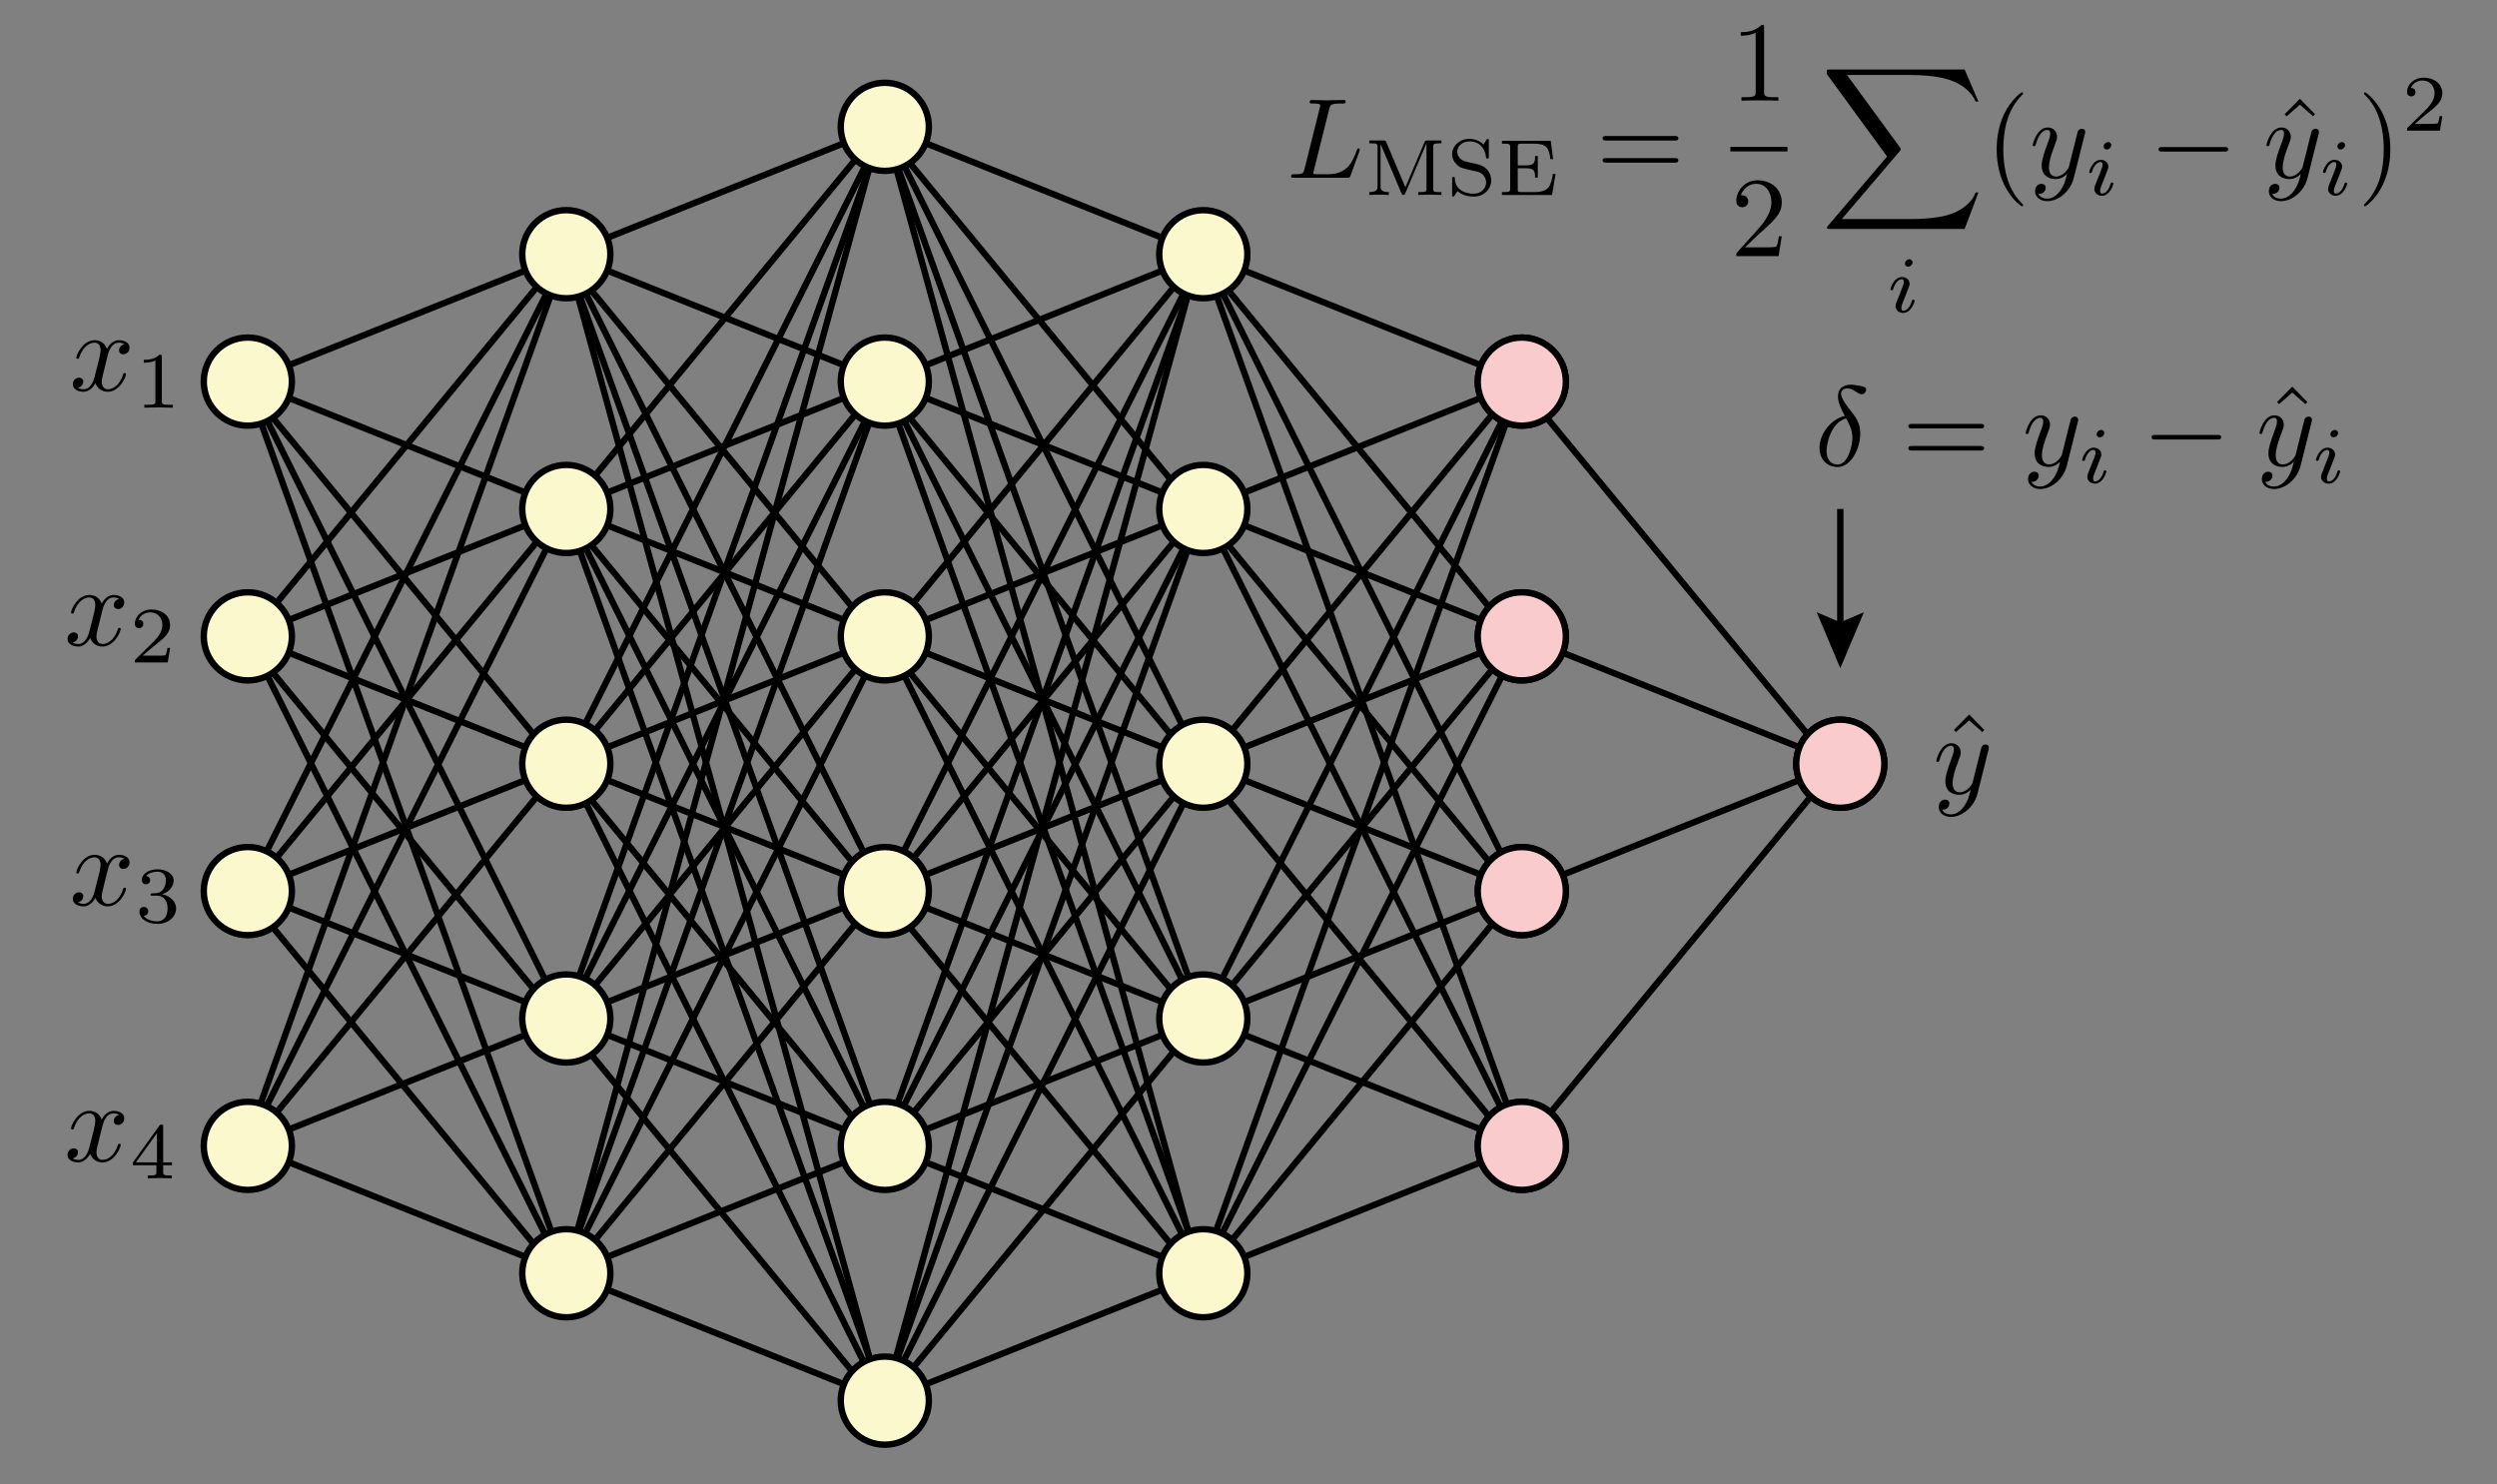 <?xml version="1.0" encoding="utf-8"?>
<!-- Generator: Adobe Illustrator 16.0.0, SVG Export Plug-In . SVG Version: 6.00 Build 0)  -->
<!DOCTYPE svg PUBLIC "-//W3C//DTD SVG 1.1//EN" "http://www.w3.org/Graphics/SVG/1.1/DTD/svg11.dtd">
<svg version="1.1" xmlns="http://www.w3.org/2000/svg" xmlns:xlink="http://www.w3.org/1999/xlink" x="0px" y="0px" width="392px"
	 height="233px" viewBox="0 0 392 233" enable-background="new 0 0 392 233" xml:space="preserve">
<rect x="0" y="0" width="392" height="233" fill="#808080" stroke="none"/>
<g id="Layer_3">
	<line fill="none" stroke="#000000" stroke-miterlimit="10" x1="41.98" y1="66.102" x2="85.591" y2="153.848"/>
	<line fill="none" stroke="#000000" stroke-miterlimit="10" x1="42.835" y1="105.602" x2="83.769" y2="155.299"/>
	<line fill="none" stroke="#000000" stroke-miterlimit="10" x1="41.98" y1="106.102" x2="85.591" y2="193.848"/>
	<line fill="none" stroke="#000000" stroke-miterlimit="10" x1="45.323" y1="142.48" x2="82.489" y2="157.346"/>
	<line fill="none" stroke="#000000" stroke-miterlimit="10" x1="42.835" y1="145.602" x2="83.769" y2="195.299"/>
	<line fill="none" stroke="#000000" stroke-miterlimit="10" x1="45.323" y1="177.348" x2="82.489" y2="162.48"/>
	<line fill="none" stroke="#000000" stroke-miterlimit="10" x1="45.323" y1="182.48" x2="82.489" y2="197.346"/>
	<line fill="none" stroke="#000000" stroke-miterlimit="10" x1="40.856" y1="66.023" x2="86.575" y2="193.412"/>
	<line fill="none" stroke="#000000" stroke-miterlimit="10" x1="95.323" y1="117.348" x2="132.489" y2="102.481"/>
	<line fill="none" stroke="#000000" stroke-miterlimit="10" x1="95.323" y1="122.481" x2="132.489" y2="137.347"/>
	<line fill="none" stroke="#000000" stroke-miterlimit="10" x1="92.835" y1="125.602" x2="133.769" y2="175.299"/>
	<line fill="none" stroke="#000000" stroke-miterlimit="10" x1="91.98" y1="126.102" x2="135.591" y2="213.848"/>
	<line fill="none" stroke="#000000" stroke-miterlimit="10" x1="93.415" y1="154.68" x2="134.291" y2="105.053"/>
	<line fill="none" stroke="#000000" stroke-miterlimit="10" x1="95.323" y1="157.348" x2="132.489" y2="142.481"/>
	<line fill="none" stroke="#000000" stroke-miterlimit="10" x1="95.323" y1="162.481" x2="132.489" y2="177.346"/>
	<line fill="none" stroke="#000000" stroke-miterlimit="10" x1="92.835" y1="165.602" x2="133.769" y2="215.299"/>
	<line fill="none" stroke="#000000" stroke-miterlimit="10" x1="91.864" y1="193.672" x2="135.808" y2="106.09"/>
	<line fill="none" stroke="#000000" stroke-miterlimit="10" x1="93.415" y1="194.68" x2="134.291" y2="145.053"/>
	<line fill="none" stroke="#000000" stroke-miterlimit="10" x1="95.323" y1="197.348" x2="132.489" y2="182.48"/>
	<line fill="none" stroke="#000000" stroke-miterlimit="10" x1="95.323" y1="202.48" x2="132.489" y2="217.346"/>
	<line fill="none" stroke="#000000" stroke-miterlimit="10" x1="141.864" y1="213.672" x2="185.808" y2="126.09"/>
	<line fill="none" stroke="#000000" stroke-miterlimit="10" x1="143.415" y1="214.68" x2="184.291" y2="165.053"/>
	<line fill="none" stroke="#000000" stroke-miterlimit="10" x1="145.323" y1="217.348" x2="182.489" y2="202.48"/>
	<line fill="none" stroke="#000000" stroke-miterlimit="10" x1="143.415" y1="174.68" x2="184.291" y2="125.053"/>
	<line fill="none" stroke="#000000" stroke-miterlimit="10" x1="145.323" y1="177.348" x2="182.489" y2="162.48"/>
	<line fill="none" stroke="#000000" stroke-miterlimit="10" x1="145.323" y1="182.48" x2="182.489" y2="197.346"/>
	<line fill="none" stroke="#000000" stroke-miterlimit="10" x1="145.323" y1="137.348" x2="182.489" y2="122.48"/>
	<line fill="none" stroke="#000000" stroke-miterlimit="10" x1="145.323" y1="142.48" x2="182.489" y2="157.346"/>
	<line fill="none" stroke="#000000" stroke-miterlimit="10" x1="142.835" y1="145.602" x2="183.769" y2="195.299"/>
	<line fill="none" stroke="#000000" stroke-miterlimit="10" x1="145.323" y1="102.48" x2="182.489" y2="117.346"/>
	<line fill="none" stroke="#000000" stroke-miterlimit="10" x1="142.835" y1="105.602" x2="183.769" y2="155.299"/>
	<line fill="none" stroke="#000000" stroke-miterlimit="10" x1="141.98" y1="106.102" x2="185.591" y2="193.848"/>
	<line fill="none" stroke="#000000" stroke-miterlimit="10" x1="195.323" y1="117.348" x2="232.489" y2="102.48"/>
	<line fill="none" stroke="#000000" stroke-miterlimit="10" x1="195.323" y1="122.48" x2="232.489" y2="137.346"/>
	<line fill="none" stroke="#000000" stroke-miterlimit="10" x1="192.835" y1="125.602" x2="233.769" y2="175.299"/>
	<line fill="none" stroke="#000000" stroke-miterlimit="10" x1="193.415" y1="154.68" x2="234.291" y2="105.053"/>
	<line fill="none" stroke="#000000" stroke-miterlimit="10" x1="195.323" y1="157.348" x2="232.489" y2="142.48"/>
	<line fill="none" stroke="#000000" stroke-miterlimit="10" x1="195.323" y1="162.48" x2="232.489" y2="177.346"/>
	<line fill="none" stroke="#000000" stroke-miterlimit="10" x1="191.864" y1="193.672" x2="235.808" y2="106.09"/>
	<line fill="none" stroke="#000000" stroke-miterlimit="10" x1="193.415" y1="194.68" x2="234.291" y2="145.053"/>
	<line fill="none" stroke="#000000" stroke-miterlimit="10" x1="195.323" y1="197.348" x2="232.489" y2="182.48"/>
	<line fill="none" stroke="#000000" stroke-miterlimit="10" x1="91.864" y1="113.672" x2="135.808" y2="26.089"/>
	<line fill="none" stroke="#000000" stroke-miterlimit="10" x1="93.415" y1="114.68" x2="134.291" y2="65.052"/>
	<line fill="none" stroke="#000000" stroke-miterlimit="10" x1="91.864" y1="153.672" x2="135.808" y2="66.09"/>
	<line fill="none" stroke="#000000" stroke-miterlimit="10" x1="93.415" y1="74.68" x2="134.291" y2="25.052"/>
	<line fill="none" stroke="#000000" stroke-miterlimit="10" x1="95.323" y1="77.348" x2="132.489" y2="62.481"/>
	<line fill="none" stroke="#000000" stroke-miterlimit="10" x1="95.323" y1="82.48" x2="132.489" y2="97.346"/>
	<line fill="none" stroke="#000000" stroke-miterlimit="10" x1="92.835" y1="85.602" x2="133.769" y2="135.299"/>
	<line fill="none" stroke="#000000" stroke-miterlimit="10" x1="91.98" y1="86.102" x2="135.591" y2="173.848"/>
	<line fill="none" stroke="#000000" stroke-miterlimit="10" x1="95.323" y1="37.348" x2="132.489" y2="22.481"/>
	<line fill="none" stroke="#000000" stroke-miterlimit="10" x1="95.323" y1="42.481" x2="132.489" y2="57.346"/>
	<line fill="none" stroke="#000000" stroke-miterlimit="10" x1="92.835" y1="45.601" x2="133.769" y2="95.299"/>
	<line fill="none" stroke="#000000" stroke-miterlimit="10" x1="91.98" y1="46.101" x2="135.591" y2="133.848"/>
	<line fill="none" stroke="#000000" stroke-miterlimit="10" x1="45.323" y1="57.348" x2="82.489" y2="42.481"/>
	<line fill="none" stroke="#000000" stroke-miterlimit="10" x1="45.323" y1="62.481" x2="82.489" y2="77.346"/>
	<line fill="none" stroke="#000000" stroke-miterlimit="10" x1="43.415" y1="94.68" x2="84.291" y2="45.052"/>
	<line fill="none" stroke="#000000" stroke-miterlimit="10" x1="45.323" y1="97.348" x2="82.489" y2="82.48"/>
	<line fill="none" stroke="#000000" stroke-miterlimit="10" x1="41.864" y1="133.672" x2="85.808" y2="46.089"/>
	<line fill="none" stroke="#000000" stroke-miterlimit="10" x1="43.415" y1="134.68" x2="84.291" y2="85.053"/>
	<line fill="none" stroke="#000000" stroke-miterlimit="10" x1="41.864" y1="173.672" x2="85.808" y2="86.09"/>
	<line fill="none" stroke="#000000" stroke-miterlimit="10" x1="141.864" y1="173.672" x2="185.808" y2="86.09"/>
	<line fill="none" stroke="#000000" stroke-miterlimit="10" x1="141.864" y1="133.672" x2="185.808" y2="46.089"/>
	<line fill="none" stroke="#000000" stroke-miterlimit="10" x1="143.415" y1="134.68" x2="184.291" y2="85.053"/>
	<line fill="none" stroke="#000000" stroke-miterlimit="10" x1="143.415" y1="94.68" x2="184.291" y2="45.052"/>
	<line fill="none" stroke="#000000" stroke-miterlimit="10" x1="145.323" y1="97.348" x2="182.489" y2="82.48"/>
	<line fill="none" stroke="#000000" stroke-miterlimit="10" x1="145.323" y1="57.348" x2="182.489" y2="42.481"/>
	<line fill="none" stroke="#000000" stroke-miterlimit="10" x1="145.323" y1="62.481" x2="182.489" y2="77.346"/>
	<line fill="none" stroke="#000000" stroke-miterlimit="10" x1="142.835" y1="65.601" x2="183.769" y2="115.299"/>
	<line fill="none" stroke="#000000" stroke-miterlimit="10" x1="141.98" y1="66.102" x2="185.591" y2="153.848"/>
	<line fill="none" stroke="#000000" stroke-miterlimit="10" x1="145.323" y1="22.481" x2="182.489" y2="37.346"/>
	<line fill="none" stroke="#000000" stroke-miterlimit="10" x1="142.835" y1="25.601" x2="183.769" y2="75.299"/>
	<line fill="none" stroke="#000000" stroke-miterlimit="10" x1="141.98" y1="26.101" x2="185.591" y2="113.848"/>
	<line fill="none" stroke="#000000" stroke-miterlimit="10" x1="243.415" y1="174.68" x2="284.291" y2="125.053"/>
	<line fill="none" stroke="#000000" stroke-miterlimit="10" x1="245.323" y1="137.348" x2="282.489" y2="122.48"/>
	<line fill="none" stroke="#000000" stroke-miterlimit="10" x1="245.323" y1="102.48" x2="282.489" y2="117.346"/>
	<line fill="none" stroke="#000000" stroke-miterlimit="10" x1="242.835" y1="65.601" x2="283.769" y2="115.299"/>
	<line fill="none" stroke="#000000" stroke-miterlimit="10" x1="195.323" y1="42.481" x2="232.489" y2="57.346"/>
	<line fill="none" stroke="#000000" stroke-miterlimit="10" x1="192.835" y1="45.601" x2="233.769" y2="95.299"/>
	<line fill="none" stroke="#000000" stroke-miterlimit="10" x1="191.98" y1="46.101" x2="235.591" y2="133.848"/>
	<line fill="none" stroke="#000000" stroke-miterlimit="10" x1="195.323" y1="77.348" x2="232.489" y2="62.481"/>
	<line fill="none" stroke="#000000" stroke-miterlimit="10" x1="195.323" y1="82.48" x2="232.489" y2="97.346"/>
	<line fill="none" stroke="#000000" stroke-miterlimit="10" x1="192.835" y1="85.602" x2="233.769" y2="135.299"/>
	<line fill="none" stroke="#000000" stroke-miterlimit="10" x1="191.98" y1="86.102" x2="235.591" y2="173.848"/>
	<line fill="none" stroke="#000000" stroke-miterlimit="10" x1="193.415" y1="114.68" x2="234.291" y2="65.052"/>
	<line fill="none" stroke="#000000" stroke-miterlimit="10" x1="191.864" y1="153.672" x2="235.808" y2="66.09"/>
	<line fill="none" stroke="#000000" stroke-miterlimit="10" x1="90.856" y1="46.024" x2="136.575" y2="173.412"/>
	<line fill="none" stroke="#000000" stroke-miterlimit="10" x1="90.741" y1="46.583" x2="136.575" y2="213.41"/>
	<line fill="none" stroke="#000000" stroke-miterlimit="10" x1="90.856" y1="86.023" x2="136.575" y2="213.412"/>
	<line fill="none" stroke="#000000" stroke-miterlimit="10" x1="90.856" y1="193.41" x2="136.575" y2="66.023"/>
	<line fill="none" stroke="#000000" stroke-miterlimit="10" x1="90.741" y1="192.852" x2="136.575" y2="26.024"/>
	<line fill="none" stroke="#000000" stroke-miterlimit="10" x1="90.856" y1="153.41" x2="136.575" y2="26.023"/>
	<line fill="none" stroke="#000000" stroke-miterlimit="10" x1="140.856" y1="213.41" x2="186.575" y2="86.023"/>
	<line fill="none" stroke="#000000" stroke-miterlimit="10" x1="140.741" y1="212.852" x2="186.575" y2="46.024"/>
	<line fill="none" stroke="#000000" stroke-miterlimit="10" x1="140.856" y1="173.41" x2="186.575" y2="46.023"/>
	<line fill="none" stroke="#000000" stroke-miterlimit="10" x1="140.856" y1="26.024" x2="186.575" y2="153.412"/>
	<line fill="none" stroke="#000000" stroke-miterlimit="10" x1="140.741" y1="26.583" x2="186.575" y2="193.41"/>
	<line fill="none" stroke="#000000" stroke-miterlimit="10" x1="140.856" y1="66.023" x2="186.575" y2="193.412"/>
	<line fill="none" stroke="#000000" stroke-miterlimit="10" x1="190.856" y1="46.024" x2="236.575" y2="173.412"/>
	<line fill="none" stroke="#000000" stroke-miterlimit="10" x1="40.856" y1="173.41" x2="86.575" y2="46.023"/>
	<line fill="none" stroke="#000000" stroke-miterlimit="10" x1="190.856" y1="193.41" x2="236.575" y2="66.023"/>
	<line fill="none" stroke="#000000" stroke-miterlimit="10" x1="42.835" y1="65.601" x2="83.769" y2="115.299"/>
	<line fill="none" stroke="#000000" stroke-miterlimit="10" x1="45.323" y1="102.48" x2="82.489" y2="117.346"/>
	<line fill="none" stroke="#000000" stroke-miterlimit="10" x1="45.323" y1="137.348" x2="82.489" y2="122.48"/>
	<line fill="none" stroke="#000000" stroke-miterlimit="10" x1="43.415" y1="174.68" x2="84.291" y2="125.053"/>
	<circle opacity="0.2" fill="#FCF8CE" stroke="#000000" stroke-miterlimit="10" cx="88.906" cy="159.914" r="6.915"/>
	<circle opacity="0.2" fill="#FCF8CE" stroke="#000000" stroke-miterlimit="10" cx="88.906" cy="199.914" r="6.915"/>
	<circle opacity="0.2" fill="#FCF8CE" stroke="#000000" stroke-miterlimit="10" cx="238.906" cy="179.914" r="6.915"/>
	<circle opacity="0.2" fill="#FCF8CE" stroke="#000000" stroke-miterlimit="10" cx="238.906" cy="139.914" r="6.915"/>
	<circle opacity="0.2" fill="#FCF8CE" stroke="#000000" stroke-miterlimit="10" cx="238.906" cy="99.914" r="6.915"/>
	<circle opacity="0.2" fill="#FCF8CE" stroke="#000000" stroke-miterlimit="10" cx="188.906" cy="119.914" r="6.915"/>
	<circle opacity="0.2" fill="#FCF8CE" stroke="#000000" stroke-miterlimit="10" cx="188.906" cy="159.914" r="6.915"/>
	<circle opacity="0.2" fill="#FCF8CE" stroke="#000000" stroke-miterlimit="10" cx="188.906" cy="199.914" r="6.915"/>
	<circle opacity="0.2" fill="#FCF8CE" stroke="#000000" stroke-miterlimit="10" cx="138.906" cy="219.914" r="6.915"/>
	<circle opacity="0.2" fill="#FCF8CE" stroke="#000000" stroke-miterlimit="10" cx="138.906" cy="179.914" r="6.915"/>
	<circle opacity="0.2" fill="#FCF8CE" stroke="#000000" stroke-miterlimit="10" cx="138.906" cy="139.914" r="6.915"/>
	<circle opacity="0.2" fill="#FCF8CE" stroke="#000000" stroke-miterlimit="10" cx="138.906" cy="99.914" r="6.915"/>
	<circle opacity="0.2" fill="#FCF8CE" stroke="#000000" stroke-miterlimit="10" cx="238.906" cy="59.915" r="6.915"/>
	<circle opacity="0.2" fill="#FCF8CE" stroke="#000000" stroke-miterlimit="10" cx="88.906" cy="79.914" r="6.915"/>
	<circle opacity="0.2" fill="#FCF8CE" stroke="#000000" stroke-miterlimit="10" cx="88.906" cy="39.915" r="6.915"/>
	<circle opacity="0.2" fill="#FCF8CE" stroke="#000000" stroke-miterlimit="10" cx="188.906" cy="79.914" r="6.915"/>
	<circle opacity="0.2" fill="#FCF8CE" stroke="#000000" stroke-miterlimit="10" cx="188.906" cy="39.915" r="6.915"/>
	<circle opacity="0.2" fill="#FCF8CE" stroke="#000000" stroke-miterlimit="10" cx="138.906" cy="59.915" r="6.915"/>
	<circle opacity="0.2" fill="#FCF8CE" stroke="#000000" stroke-miterlimit="10" cx="138.906" cy="19.915" r="6.915"/>
	<circle opacity="0.2" fill="#FCF8CE" stroke="#000000" stroke-miterlimit="10" cx="288.906" cy="119.914" r="6.915"/>
	<circle opacity="0.2" fill="#FCF8CE" stroke="#000000" stroke-miterlimit="10" cx="38.906" cy="179.914" r="6.915"/>
	<circle opacity="0.2" fill="#FCF8CE" stroke="#000000" stroke-miterlimit="10" cx="38.906" cy="139.914" r="6.915"/>
	<circle opacity="0.2" fill="#FCF8CE" stroke="#000000" stroke-miterlimit="10" cx="38.906" cy="99.914" r="6.915"/>
	<circle opacity="0.2" fill="#FCF8CE" stroke="#000000" stroke-miterlimit="10" cx="38.906" cy="59.915" r="6.915"/>
	<circle opacity="0.2" fill="#FCF8CE" stroke="#000000" stroke-miterlimit="10" cx="88.906" cy="119.914" r="6.915"/>
</g>
<g id="Layer_1">
	<circle fill="#FCF8CE" stroke="#000000" stroke-miterlimit="10" cx="38.906" cy="179.914" r="6.915"/>
	<circle fill="#FCF8CE" stroke="#000000" stroke-miterlimit="10" cx="38.906" cy="139.914" r="6.915"/>
	<circle fill="#FCF8CE" stroke="#000000" stroke-miterlimit="10" cx="38.906" cy="99.914" r="6.915"/>
	<circle fill="#FCF8CE" stroke="#000000" stroke-miterlimit="10" cx="38.906" cy="59.915" r="6.915"/>
	<g>
		<defs>
			<rect id="SVGID_1_" x="11.009" y="52.915" width="17" height="12"/>
		</defs>
		<clipPath id="SVGID_2_">
			<use xlink:href="#SVGID_1_"  overflow="visible"/>
		</clipPath>
		<path clip-path="url(#SVGID_2_)" d="M16.881,55.915c0.107-0.466,0.519-2.109,1.77-2.109c0.09,0,0.52,0,0.895,0.231
			c-0.5,0.09-0.858,0.537-0.858,0.965c0,0.286,0.197,0.627,0.68,0.627c0.394,0,0.966-0.322,0.966-1.037
			c0-0.93-1.055-1.18-1.662-1.18c-1.038,0-1.664,0.946-1.879,1.359c-0.446-1.182-1.412-1.359-1.931-1.359
			c-1.859,0-2.878,2.306-2.878,2.753c0,0.18,0.178,0.18,0.214,0.18c0.142,0,0.196-0.036,0.232-0.197
			c0.608-1.896,1.788-2.342,2.396-2.342c0.341,0,0.966,0.161,0.966,1.196c0,0.555-0.304,1.754-0.966,4.257
			c-0.286,1.107-0.911,1.859-1.698,1.859c-0.108,0-0.519,0-0.894-0.233c0.446-0.089,0.84-0.464,0.84-0.965
			c0-0.483-0.394-0.625-0.662-0.625c-0.536,0-0.982,0.464-0.982,1.037c0,0.822,0.894,1.18,1.681,1.18
			c1.18,0,1.823-1.252,1.877-1.359c0.214,0.662,0.857,1.359,1.931,1.359c1.843,0,2.861-2.307,2.861-2.753
			c0-0.18-0.161-0.18-0.214-0.18c-0.161,0-0.197,0.071-0.233,0.196c-0.59,1.913-1.806,2.343-2.378,2.343
			c-0.696,0-0.982-0.572-0.982-1.18c0-0.394,0.106-0.788,0.303-1.573L16.881,55.915"/>
		<path clip-path="url(#SVGID_2_)" d="M25.407,56.044c0-0.338-0.025-0.351-0.377-0.351c-0.802,0.789-1.942,0.802-2.456,0.802v0.451
			c0.302,0,1.129,0,1.817-0.352v6.391c0,0.414,0,0.577-1.253,0.577h-0.477v0.451c0.227-0.013,1.767-0.05,2.23-0.05
			c0.39,0,1.968,0.037,2.244,0.05v-0.451H26.66c-1.253,0-1.253-0.163-1.253-0.577V56.044"/>
	</g>
	<g>
		<defs>
			<rect id="SVGID_3_" x="10.18" y="92.914" width="17" height="12"/>
		</defs>
		<clipPath id="SVGID_4_">
			<use xlink:href="#SVGID_3_"  overflow="visible"/>
		</clipPath>
		<path clip-path="url(#SVGID_4_)" d="M16.052,95.914c0.107-0.465,0.519-2.109,1.77-2.109c0.09,0,0.52,0,0.895,0.232
			c-0.5,0.09-0.858,0.537-0.858,0.965c0,0.285,0.197,0.627,0.68,0.627c0.394,0,0.966-0.322,0.966-1.037
			c0-0.93-1.055-1.18-1.662-1.18c-1.038,0-1.664,0.945-1.879,1.359c-0.446-1.182-1.412-1.359-1.931-1.359
			c-1.859,0-2.878,2.305-2.878,2.752c0,0.18,0.178,0.18,0.214,0.18c0.142,0,0.196-0.035,0.232-0.197
			c0.608-1.895,1.788-2.342,2.396-2.342c0.341,0,0.966,0.162,0.966,1.197c0,0.555-0.304,1.754-0.966,4.256
			c-0.286,1.107-0.911,1.859-1.698,1.859c-0.108,0-0.519,0-0.894-0.232c0.446-0.09,0.84-0.465,0.84-0.965
			c0-0.484-0.394-0.625-0.662-0.625c-0.536,0-0.982,0.463-0.982,1.037c0,0.822,0.894,1.18,1.681,1.18
			c1.18,0,1.823-1.252,1.877-1.359c0.214,0.662,0.857,1.359,1.931,1.359c1.843,0,2.861-2.307,2.861-2.754
			c0-0.18-0.161-0.18-0.214-0.18c-0.161,0-0.197,0.072-0.233,0.197c-0.59,1.912-1.806,2.342-2.378,2.342
			c-0.696,0-0.982-0.572-0.982-1.18c0-0.393,0.106-0.787,0.303-1.572L16.052,95.914"/>
		<path clip-path="url(#SVGID_4_)" d="M26.708,101.732h-0.426c-0.037,0.277-0.164,1.016-0.326,1.141
			c-0.1,0.076-1.065,0.076-1.24,0.076h-2.307c1.315-1.166,1.755-1.516,2.506-2.105c0.929-0.738,1.793-1.518,1.793-2.707
			c0-1.516-1.328-2.443-2.932-2.443c-1.555,0-2.607,1.09-2.607,2.242c0,0.641,0.539,0.703,0.664,0.703
			c0.301,0,0.664-0.213,0.664-0.664c0-0.227-0.088-0.664-0.739-0.664c0.389-0.891,1.241-1.166,1.829-1.166
			c1.254,0,1.905,0.979,1.905,1.992c0,1.09-0.776,1.955-1.179,2.406l-3.02,2.982c-0.125,0.113-0.125,0.137-0.125,0.488h5.164
			L26.708,101.732"/>
	</g>
	<g>
		<defs>
			<rect id="SVGID_5_" x="11.009" y="133.914" width="17" height="12"/>
		</defs>
		<clipPath id="SVGID_6_">
			<use xlink:href="#SVGID_5_"  overflow="visible"/>
		</clipPath>
		<path clip-path="url(#SVGID_6_)" d="M16.881,136.715c0.107-0.465,0.519-2.109,1.77-2.109c0.09,0,0.52,0,0.895,0.23
			c-0.5,0.092-0.858,0.539-0.858,0.967c0,0.285,0.197,0.627,0.68,0.627c0.394,0,0.966-0.322,0.966-1.039
			c0-0.93-1.055-1.18-1.662-1.18c-1.038,0-1.664,0.947-1.879,1.359c-0.446-1.18-1.412-1.359-1.931-1.359
			c-1.859,0-2.878,2.307-2.878,2.754c0,0.18,0.178,0.18,0.214,0.18c0.142,0,0.196-0.035,0.232-0.197
			c0.608-1.895,1.788-2.342,2.396-2.342c0.341,0,0.966,0.16,0.966,1.197c0,0.555-0.304,1.752-0.966,4.256
			c-0.286,1.107-0.911,1.859-1.698,1.859c-0.108,0-0.519,0-0.894-0.232c0.446-0.09,0.84-0.465,0.84-0.967
			c0-0.482-0.394-0.625-0.662-0.625c-0.536,0-0.982,0.465-0.982,1.039c0,0.82,0.894,1.18,1.681,1.18c1.18,0,1.823-1.252,1.877-1.359
			c0.214,0.662,0.857,1.359,1.931,1.359c1.843,0,2.861-2.307,2.861-2.754c0-0.18-0.161-0.18-0.214-0.18
			c-0.161,0-0.197,0.072-0.233,0.197c-0.59,1.912-1.806,2.342-2.378,2.342c-0.696,0-0.982-0.572-0.982-1.18
			c0-0.395,0.106-0.787,0.303-1.574L16.881,136.715"/>
		<path clip-path="url(#SVGID_6_)" d="M24.631,140.629c0.977,0,1.678,0.676,1.678,2.018c0,1.555-0.901,2.018-1.628,2.018
			c-0.502,0-1.604-0.137-2.132-0.877c0.59-0.025,0.727-0.438,0.727-0.701c0-0.4-0.3-0.689-0.688-0.689
			c-0.351,0-0.702,0.213-0.702,0.727c0,1.178,1.304,1.941,2.82,1.941c1.741,0,2.944-1.164,2.944-2.418
			c0-0.977-0.802-1.955-2.18-2.242c1.315-0.477,1.792-1.416,1.792-2.182c0-0.988-1.141-1.729-2.531-1.729
			c-1.393,0-2.456,0.678-2.456,1.678c0,0.428,0.274,0.664,0.651,0.664c0.388,0,0.639-0.287,0.639-0.639
			c0-0.361-0.251-0.627-0.639-0.65c0.438-0.553,1.303-0.689,1.768-0.689c0.563,0,1.353,0.275,1.353,1.365
			c0,0.527-0.175,1.104-0.501,1.492c-0.414,0.477-0.765,0.502-1.391,0.539c-0.314,0.025-0.34,0.025-0.402,0.037
			c-0.024,0-0.125,0.025-0.125,0.162c0,0.176,0.113,0.176,0.326,0.176H24.631"/>
	</g>
	<g>
		<defs>
			<rect id="SVGID_7_" x="10.18" y="173.914" width="17" height="12"/>
		</defs>
		<clipPath id="SVGID_8_">
			<use xlink:href="#SVGID_7_"  overflow="visible"/>
		</clipPath>
		<path clip-path="url(#SVGID_8_)" d="M16.052,176.914c0.107-0.465,0.519-2.109,1.77-2.109c0.09,0,0.52,0,0.895,0.232
			c-0.5,0.09-0.858,0.537-0.858,0.965c0,0.285,0.197,0.627,0.68,0.627c0.394,0,0.966-0.322,0.966-1.037
			c0-0.93-1.055-1.18-1.662-1.18c-1.038,0-1.664,0.945-1.879,1.359c-0.446-1.182-1.412-1.359-1.931-1.359
			c-1.859,0-2.878,2.305-2.878,2.752c0,0.18,0.178,0.18,0.214,0.18c0.142,0,0.196-0.035,0.232-0.197
			c0.608-1.895,1.788-2.342,2.396-2.342c0.341,0,0.966,0.162,0.966,1.197c0,0.555-0.304,1.754-0.966,4.256
			c-0.286,1.107-0.911,1.859-1.698,1.859c-0.108,0-0.519,0-0.894-0.232c0.446-0.09,0.84-0.465,0.84-0.965
			c0-0.484-0.394-0.625-0.662-0.625c-0.536,0-0.982,0.463-0.982,1.037c0,0.822,0.894,1.18,1.681,1.18
			c1.18,0,1.823-1.252,1.877-1.359c0.214,0.662,0.857,1.359,1.931,1.359c1.843,0,2.861-2.307,2.861-2.754
			c0-0.18-0.161-0.18-0.214-0.18c-0.161,0-0.197,0.072-0.233,0.197c-0.59,1.912-1.806,2.342-2.378,2.342
			c-0.696,0-0.982-0.572-0.982-1.18c0-0.393,0.106-0.787,0.303-1.572L16.052,176.914"/>
		<path clip-path="url(#SVGID_8_)" d="M24.641,177.92v4.588h-3.308L24.641,177.92z M27.009,182.959v-0.451h-1.392v-5.588
			c0-0.266,0-0.352-0.275-0.352c-0.149,0-0.2,0-0.325,0.176l-4.148,5.764v0.451h3.685v1.027c0,0.426,0,0.576-1.016,0.576H23.2v0.451
			c0.626-0.023,1.428-0.049,1.879-0.049c0.463,0,1.266,0.025,1.893,0.049v-0.451h-0.339c-1.016,0-1.016-0.15-1.016-0.576v-1.027
			H27.009z"/>
	</g>
</g>
<g id="Layer_4">
	<circle fill="#FCF8CE" stroke="#000000" stroke-miterlimit="10" cx="88.906" cy="159.914" r="6.915"/>
	<circle fill="#FCF8CE" stroke="#000000" stroke-miterlimit="10" cx="88.906" cy="199.914" r="6.915"/>
	<circle fill="#FCF8CE" stroke="#000000" stroke-miterlimit="10" cx="88.906" cy="79.914" r="6.915"/>
	<circle fill="#FCF8CE" stroke="#000000" stroke-miterlimit="10" cx="88.906" cy="39.915" r="6.915"/>
	<circle fill="#FCF8CE" stroke="#000000" stroke-miterlimit="10" cx="88.906" cy="119.914" r="6.915"/>
</g>
<g id="Layer_5">
	<circle fill="#FCF8CE" stroke="#000000" stroke-miterlimit="10" cx="138.906" cy="219.914" r="6.915"/>
	<circle fill="#FCF8CE" stroke="#000000" stroke-miterlimit="10" cx="138.906" cy="179.914" r="6.915"/>
	<circle fill="#FCF8CE" stroke="#000000" stroke-miterlimit="10" cx="138.906" cy="139.914" r="6.915"/>
	<circle fill="#FCF8CE" stroke="#000000" stroke-miterlimit="10" cx="138.906" cy="99.914" r="6.915"/>
	<circle fill="#FCF8CE" stroke="#000000" stroke-miterlimit="10" cx="138.906" cy="59.915" r="6.915"/>
	<circle fill="#FCF8CE" stroke="#000000" stroke-miterlimit="10" cx="138.906" cy="19.915" r="6.915"/>
</g>
<g id="Layer_6">
	<circle fill="#FCF8CE" stroke="#000000" stroke-miterlimit="10" cx="188.906" cy="119.914" r="6.915"/>
	<circle fill="#FCF8CE" stroke="#000000" stroke-miterlimit="10" cx="188.906" cy="159.914" r="6.915"/>
	<circle fill="#FCF8CE" stroke="#000000" stroke-miterlimit="10" cx="188.906" cy="199.914" r="6.915"/>
	<circle fill="#FCF8CE" stroke="#000000" stroke-miterlimit="10" cx="188.906" cy="79.914" r="6.915"/>
	<circle fill="#FCF8CE" stroke="#000000" stroke-miterlimit="10" cx="188.906" cy="39.915" r="6.915"/>
</g>
<g id="Layer_7">
	<circle fill="#FCF8CE" stroke="#000000" stroke-miterlimit="10" cx="238.906" cy="179.914" r="6.915"/>
	<circle fill="#FCF8CE" stroke="#000000" stroke-miterlimit="10" cx="238.906" cy="139.914" r="6.915"/>
	<circle fill="#FCF8CE" stroke="#000000" stroke-miterlimit="10" cx="238.906" cy="99.914" r="6.915"/>
	<circle fill="#FCF8CE" stroke="#000000" stroke-miterlimit="10" cx="238.906" cy="59.915" r="6.915"/>
</g>
<g id="Layer_8">
	<circle fill="#FCF8CE" stroke="#000000" stroke-miterlimit="10" cx="288.906" cy="119.914" r="6.915"/>
	<g>
		<defs>
			<rect id="SVGID_9_" x="303.468" y="111.794" width="9" height="17"/>
		</defs>
		<clipPath id="SVGID_10_">
			<use xlink:href="#SVGID_9_"  overflow="visible"/>
		</clipPath>
		<polyline clip-path="url(#SVGID_10_)" points="309.139,112.185 306.741,114.616 307.063,114.938 309.139,113.114 311.194,114.938 
			311.517,114.616 309.139,112.185 		"/>
		<path clip-path="url(#SVGID_10_)" d="M312.158,117.782c0.07-0.25,0.07-0.286,0.07-0.411c0-0.322-0.25-0.483-0.517-0.483
			c-0.18,0-0.466,0.106-0.627,0.375c-0.036,0.09-0.178,0.645-0.25,0.966c-0.125,0.466-0.25,0.948-0.357,1.432l-0.805,3.217
			c-0.072,0.269-0.841,1.521-2.021,1.521c-0.912,0-1.109-0.786-1.109-1.448c0-0.822,0.305-1.932,0.912-3.505
			c0.286-0.732,0.358-0.93,0.358-1.287c0-0.805-0.572-1.466-1.468-1.466c-1.698,0-2.359,2.592-2.359,2.753
			c0,0.18,0.179,0.18,0.215,0.18c0.18,0,0.196-0.036,0.285-0.322c0.483-1.681,1.199-2.217,1.807-2.217c0.144,0,0.447,0,0.447,0.572
			c0,0.446-0.179,0.91-0.304,1.251c-0.716,1.896-1.037,2.914-1.037,3.755c0,1.592,1.126,2.128,2.181,2.128
			c0.697,0,1.305-0.305,1.807-0.805c-0.232,0.93-0.447,1.807-1.162,2.753c-0.466,0.608-1.145,1.127-1.968,1.127
			c-0.25,0-1.055-0.053-1.359-0.75c0.288,0,0.519,0,0.771-0.216c0.178-0.161,0.356-0.394,0.356-0.732
			c0-0.555-0.483-0.625-0.661-0.625c-0.411,0-1.002,0.286-1.002,1.161c0,0.895,0.788,1.556,1.896,1.556
			c1.843,0,3.685-1.626,4.185-3.648L312.158,117.782"/>
	</g>
</g>
<g id="Layer_9">
	<circle fill="#F9CBCC" stroke="#000000" stroke-miterlimit="10" cx="288.906" cy="119.914" r="6.915"/>
	<g>
		<path d="M208.677,17.097c0.16-0.644,0.214-0.841,1.895-0.841c0.536,0,0.68,0,0.68-0.34c0-0.215-0.196-0.215-0.285-0.215
			c-0.591,0-2.057,0.054-2.647,0.054c-0.536,0-1.842-0.054-2.378-0.054c-0.125,0-0.339,0-0.339,0.358c0,0.196,0.161,0.196,0.5,0.196
			c0.036,0,0.375,0,0.68,0.036c0.321,0.036,0.482,0.054,0.482,0.286c0,0.072-0.019,0.125-0.071,0.339l-2.396,9.602
			c-0.18,0.698-0.216,0.841-1.628,0.841c-0.304,0-0.483,0-0.483,0.357c0,0.197,0.161,0.197,0.483,0.197h8.279
			c0.428,0,0.447,0,0.553-0.305l1.413-3.861c0.071-0.196,0.071-0.232,0.071-0.251c0-0.07-0.053-0.195-0.214-0.195
			s-0.18,0.089-0.305,0.375c-0.607,1.646-1.394,3.683-4.487,3.683h-1.682c-0.25,0-0.285,0-0.392-0.018
			c-0.18-0.019-0.233-0.035-0.233-0.18c0-0.053,0-0.089,0.09-0.41L208.677,17.097"/>
		<path d="M217.636,22.332c-0.114-0.276-0.214-0.276-0.477-0.276h-2.193v0.451h0.301c0.965,0,0.989,0.125,0.989,0.564v6.19
			c0,0.338,0,0.901-1.29,0.901v0.452c0.514-0.038,1.016-0.05,1.529-0.05s1.014,0.012,1.528,0.05v-0.452
			c-1.29,0-1.29-0.563-1.29-0.901v-6.604l0.012-0.013l3.258,7.683c0.064,0.15,0.127,0.288,0.314,0.288
			c0.087,0,0.199-0.038,0.3-0.263l3.31-7.833l0.012,0.013v7.067c0,0.427-0.024,0.563-0.99,0.563h-0.3v0.452
			c0.602-0.025,1.303-0.05,1.817-0.05c0.512,0,1.215,0.024,1.816,0.05v-0.452h-0.301c-0.965,0-0.989-0.125-0.989-0.563v-6.528
			c0-0.427,0.024-0.564,0.989-0.564h0.301v-0.451h-2.181c-0.25,0-0.364,0-0.464,0.252l-3.008,7.104L217.636,22.332"/>
		<path d="M230.209,25.389c-1.103-0.251-1.44-1.04-1.44-1.566c0-0.827,0.764-1.617,1.904-1.617c1.693,0,2.419,1.128,2.619,2.443
			c0.025,0.189,0.037,0.252,0.225,0.252c0.215,0,0.215-0.088,0.215-0.327V22.13c0-0.213,0-0.325-0.177-0.325
			c-0.101,0-0.125,0.037-0.213,0.175l-0.451,0.702c-0.827-0.84-1.867-0.877-2.218-0.877c-1.579,0-2.707,1.128-2.707,2.394
			c0,0.702,0.313,1.241,0.766,1.666c0.5,0.489,0.914,0.576,2.267,0.878c1.141,0.25,1.393,0.3,1.755,0.651
			c0.289,0.288,0.552,0.689,0.552,1.253c0,0.877-0.727,1.768-1.93,1.768c-1.216,0-2.896-0.477-2.983-2.369
			c-0.012-0.199-0.012-0.276-0.212-0.276c-0.214,0-0.214,0.089-0.214,0.339v2.432c0,0.213,0,0.325,0.176,0.325
			c0.101,0,0.125-0.038,0.2-0.15c0.112-0.149,0.364-0.552,0.464-0.714c0.789,0.689,1.755,0.864,2.569,0.864
			c1.654,0,2.731-1.241,2.731-2.569c0-1.128-0.789-2.191-2.043-2.48L230.209,25.389"/>
		<path d="M244.212,27.319h-0.426c-0.325,1.893-0.614,2.844-2.934,2.844h-1.979c-0.589,0-0.602-0.1-0.602-0.488v-3.258h1.266
			c1.267,0,1.455,0.376,1.455,1.467h0.425v-3.385h-0.425c0,1.091-0.188,1.466-1.455,1.466h-1.266v-2.919
			c0-0.389,0.013-0.488,0.602-0.488h1.88c2.057,0,2.419,0.676,2.644,2.431h0.427l-0.375-2.883h-7.658v0.452h0.302
			c0.964,0,0.989,0.125,0.989,0.563v6.479c0,0.427-0.025,0.563-0.989,0.563h-0.302v0.452h7.858L244.212,27.319"/>
		<path d="M262.891,25.537c0.25,0,0.591,0,0.591-0.358c0-0.357-0.341-0.357-0.608-0.357h-10.675c-0.269,0-0.607,0-0.607,0.357
			c0,0.358,0.339,0.358,0.589,0.358H262.891 M262.873,22.068c0.268,0,0.608,0,0.608-0.358c0-0.357-0.341-0.357-0.591-0.357H252.18
			c-0.25,0-0.589,0-0.589,0.357c0,0.358,0.339,0.358,0.607,0.358H262.873z"/>
		<path d="M276.945,4.371c0-0.43,0-0.464-0.411-0.464c-1.107,1.144-2.682,1.144-3.255,1.144v0.555c0.358,0,1.414,0,2.344-0.466
			v9.263c0,0.644-0.055,0.858-1.664,0.858h-0.571v0.555c0.626-0.054,2.181-0.054,2.896-0.054s2.271,0,2.896,0.054V15.26h-0.571
			c-1.609,0-1.664-0.197-1.664-0.858V4.371"/>
		
			<line fill="none" stroke="#000000" stroke-width="0.716" stroke-miterlimit="10" x1="271.646" y1="23.42" x2="280.612" y2="23.42"/>
		<path d="M273.959,38.838l1.896-1.843c2.791-2.467,3.862-3.433,3.862-5.22c0-2.039-1.608-3.469-3.79-3.469
			c-2.021,0-3.344,1.644-3.344,3.235c0,1.002,0.894,1.002,0.948,1.002c0.303,0,0.93-0.216,0.93-0.948c0-0.465-0.322-0.93-0.948-0.93
			c-0.143,0-0.179,0-0.233,0.019c0.413-1.163,1.378-1.825,2.414-1.825c1.628,0,2.397,1.448,2.397,2.916
			c0,1.43-0.895,2.842-1.879,3.951l-3.433,3.826c-0.196,0.195-0.196,0.231-0.196,0.661h6.634l0.5-3.11h-0.446
			c-0.09,0.535-0.215,1.323-0.395,1.59c-0.125,0.145-1.305,0.145-1.697,0.145H273.959"/>
		<path d="M308.427,35.948l2.162-5.723h-0.447c-0.697,1.859-2.592,3.075-4.648,3.613c-0.375,0.089-2.127,0.553-5.561,0.553h-10.783
			l9.102-10.674c0.125-0.144,0.161-0.196,0.161-0.285c0-0.036,0-0.091-0.125-0.27l-8.333-11.391h9.799
			c2.396,0,4.023,0.252,4.184,0.286c0.967,0.144,2.522,0.447,3.936,1.343c0.447,0.285,1.662,1.09,2.27,2.539h0.447l-2.162-5.025
			H287.29c-0.41,0-0.428,0.018-0.482,0.125c-0.018,0.053-0.018,0.394-0.018,0.591l9.46,12.945l-9.263,10.853
			c-0.18,0.216-0.18,0.305-0.18,0.322c0,0.197,0.161,0.197,0.482,0.197H308.427"/>
		<path d="M297.692,47.549c-0.051,0.162-0.113,0.312-0.113,0.524c0,0.589,0.502,1.065,1.191,1.065c1.253,0,1.805-1.729,1.805-1.917
			c0-0.162-0.163-0.162-0.2-0.162c-0.175,0-0.189,0.075-0.239,0.212c-0.287,1.004-0.839,1.518-1.328,1.518
			c-0.25,0-0.312-0.164-0.312-0.439c0-0.289,0.088-0.526,0.2-0.801c0.125-0.34,0.263-0.677,0.401-1.004
			c0.112-0.3,0.564-1.44,0.614-1.592c0.037-0.125,0.075-0.275,0.075-0.4c0-0.589-0.502-1.065-1.191-1.065
			c-1.24,0-1.816,1.705-1.816,1.917c0,0.163,0.175,0.163,0.213,0.163c0.176,0,0.188-0.062,0.226-0.2
			c0.325-1.078,0.877-1.528,1.341-1.528c0.2,0,0.312,0.101,0.312,0.438c0,0.289-0.074,0.477-0.387,1.253L297.692,47.549
			 M300.25,41.182c0-0.2-0.151-0.476-0.502-0.476c-0.339,0-0.701,0.325-0.701,0.689c0,0.212,0.162,0.475,0.5,0.475
			C299.911,41.871,300.25,41.521,300.25,41.182z"/>
		<path d="M317.608,32.206c0-0.054,0-0.09-0.306-0.393c-2.233-2.253-2.806-5.633-2.806-8.369c0-3.11,0.68-6.222,2.878-8.457
			c0.233-0.215,0.233-0.25,0.233-0.304c0-0.125-0.072-0.18-0.181-0.18c-0.178,0-1.786,1.216-2.842,3.487
			c-0.913,1.968-1.127,3.952-1.127,5.453c0,1.396,0.196,3.559,1.18,5.58c1.073,2.198,2.611,3.361,2.789,3.361
			C317.536,32.385,317.608,32.332,317.608,32.206"/>
		<path d="M327.28,21.102c0.07-0.25,0.07-0.286,0.07-0.411c0-0.321-0.25-0.482-0.518-0.482c-0.18,0-0.467,0.106-0.627,0.375
			c-0.036,0.089-0.178,0.644-0.25,0.966c-0.125,0.465-0.25,0.948-0.358,1.431l-0.804,3.218c-0.072,0.269-0.841,1.52-2.021,1.52
			c-0.912,0-1.108-0.785-1.108-1.448c0-0.821,0.305-1.931,0.913-3.505c0.285-0.732,0.357-0.93,0.357-1.287
			c0-0.805-0.572-1.466-1.468-1.466c-1.698,0-2.358,2.593-2.358,2.753c0,0.18,0.178,0.18,0.213,0.18
			c0.181,0,0.197-0.035,0.287-0.321c0.482-1.682,1.197-2.218,1.806-2.218c0.144,0,0.446,0,0.446,0.572
			c0,0.447-0.178,0.911-0.303,1.252c-0.716,1.895-1.037,2.914-1.037,3.754c0,1.593,1.127,2.129,2.182,2.129
			c0.695,0,1.304-0.305,1.806-0.805c-0.233,0.93-0.446,1.806-1.163,2.753c-0.465,0.607-1.143,1.126-1.967,1.126
			c-0.25,0-1.055-0.053-1.359-0.75c0.287,0,0.519,0,0.771-0.215c0.178-0.161,0.356-0.395,0.356-0.733
			c0-0.555-0.483-0.625-0.662-0.625c-0.41,0-1,0.286-1,1.161c0,0.896,0.787,1.557,1.895,1.557c1.842,0,3.684-1.627,4.184-3.648
			L327.28,21.102"/>
		<path d="M328.892,29.149c-0.05,0.162-0.111,0.312-0.111,0.525c0,0.589,0.5,1.065,1.189,1.065c1.253,0,1.805-1.729,1.805-1.917
			c0-0.163-0.162-0.163-0.199-0.163c-0.176,0-0.189,0.075-0.239,0.213c-0.288,1.003-0.839,1.517-1.328,1.517
			c-0.25,0-0.313-0.164-0.313-0.438c0-0.289,0.088-0.526,0.201-0.802c0.125-0.339,0.262-0.677,0.401-1.003
			c0.112-0.3,0.563-1.44,0.614-1.593c0.037-0.125,0.074-0.274,0.074-0.399c0-0.589-0.502-1.065-1.19-1.065
			c-1.24,0-1.817,1.704-1.817,1.917c0,0.162,0.176,0.162,0.213,0.162c0.176,0,0.189-0.062,0.227-0.2
			c0.324-1.078,0.877-1.527,1.341-1.527c0.2,0,0.312,0.1,0.312,0.438c0,0.289-0.074,0.477-0.387,1.253L328.892,29.149
			 M331.45,22.782c0-0.2-0.152-0.475-0.502-0.475c-0.34,0-0.701,0.324-0.701,0.688c0,0.213,0.162,0.476,0.5,0.476
			C331.11,23.471,331.45,23.121,331.45,22.782z"/>
		<path d="M349.172,23.802c0.306,0,0.626,0,0.626-0.358c0-0.357-0.32-0.357-0.626-0.357h-9.674c-0.304,0-0.625,0-0.625,0.357
			c0,0.358,0.321,0.358,0.625,0.358H349.172"/>
		<polyline points="361.06,15.505 358.662,17.936 358.983,18.258 361.06,16.435 363.116,18.258 363.437,17.936 361.06,15.505 		"/>
		<path d="M363.979,21.102c0.07-0.25,0.07-0.286,0.07-0.411c0-0.321-0.25-0.482-0.518-0.482c-0.18,0-0.465,0.106-0.627,0.375
			c-0.035,0.089-0.178,0.644-0.25,0.966c-0.125,0.465-0.25,0.948-0.357,1.431l-0.805,3.218c-0.071,0.269-0.84,1.52-2.021,1.52
			c-0.911,0-1.108-0.785-1.108-1.448c0-0.821,0.305-1.931,0.912-3.505c0.285-0.732,0.357-0.93,0.357-1.287
			c0-0.805-0.572-1.466-1.467-1.466c-1.698,0-2.359,2.593-2.359,2.753c0,0.18,0.178,0.18,0.215,0.18c0.18,0,0.196-0.035,0.285-0.321
			c0.483-1.682,1.198-2.218,1.807-2.218c0.144,0,0.447,0,0.447,0.572c0,0.447-0.179,0.911-0.304,1.252
			c-0.716,1.895-1.038,2.914-1.038,3.754c0,1.593,1.127,2.129,2.182,2.129c0.696,0,1.305-0.305,1.807-0.805
			c-0.232,0.93-0.447,1.806-1.163,2.753c-0.465,0.607-1.144,1.126-1.967,1.126c-0.25,0-1.056-0.053-1.359-0.75
			c0.287,0,0.519,0,0.771-0.215c0.178-0.161,0.355-0.395,0.355-0.733c0-0.555-0.482-0.625-0.66-0.625
			c-0.412,0-1.002,0.286-1.002,1.161c0,0.896,0.787,1.557,1.896,1.557c1.842,0,3.684-1.627,4.184-3.648L363.979,21.102"/>
		<path d="M365.592,29.149c-0.05,0.162-0.112,0.312-0.112,0.525c0,0.589,0.502,1.065,1.19,1.065c1.253,0,1.806-1.729,1.806-1.917
			c0-0.163-0.164-0.163-0.201-0.163c-0.174,0-0.188,0.075-0.238,0.213c-0.288,1.003-0.84,1.517-1.328,1.517
			c-0.25,0-0.312-0.164-0.312-0.438c0-0.289,0.088-0.526,0.199-0.802c0.125-0.339,0.264-0.677,0.402-1.003
			c0.111-0.3,0.564-1.44,0.613-1.593c0.037-0.125,0.076-0.274,0.076-0.399c0-0.589-0.502-1.065-1.191-1.065
			c-1.24,0-1.817,1.704-1.817,1.917c0,0.162,0.175,0.162,0.214,0.162c0.176,0,0.188-0.062,0.225-0.2
			c0.326-1.078,0.877-1.527,1.342-1.527c0.199,0,0.312,0.1,0.312,0.438c0,0.289-0.076,0.477-0.388,1.253L365.592,29.149
			 M368.149,22.782c0-0.2-0.151-0.475-0.502-0.475c-0.338,0-0.701,0.324-0.701,0.688c0,0.213,0.162,0.476,0.5,0.476
			C367.812,23.471,368.149,23.121,368.149,22.782z"/>
		<path d="M375.256,23.444c0-1.395-0.196-3.558-1.179-5.578c-1.074-2.199-2.611-3.362-2.79-3.362c-0.107,0-0.179,0.072-0.179,0.18
			c0,0.054,0,0.089,0.34,0.411c1.752,1.771,2.771,4.612,2.771,8.35c0,3.059-0.661,6.205-2.878,8.458
			c-0.232,0.214-0.232,0.25-0.232,0.304c0,0.107,0.071,0.18,0.179,0.18c0.179,0,1.788-1.216,2.843-3.488
			C375.042,26.932,375.256,24.946,375.256,23.444"/>
		<path d="M383.417,18.233h-0.426c-0.036,0.277-0.163,1.016-0.325,1.141c-0.101,0.075-1.065,0.075-1.241,0.075h-2.307
			c1.316-1.165,1.755-1.516,2.507-2.104c0.928-0.739,1.792-1.518,1.792-2.708c0-1.516-1.328-2.442-2.932-2.442
			c-1.555,0-2.607,1.09-2.607,2.242c0,0.64,0.539,0.702,0.664,0.702c0.302,0,0.664-0.213,0.664-0.664
			c0-0.226-0.088-0.664-0.739-0.664c0.39-0.89,1.241-1.166,1.83-1.166c1.253,0,1.905,0.979,1.905,1.992
			c0,1.091-0.777,1.956-1.18,2.406l-3.02,2.983c-0.125,0.112-0.125,0.137-0.125,0.488h5.164L383.417,18.233"/>
	</g>
	<path d="M289.823,65.694c0.448,0.822,0.984,1.789,0.984,3.076c0,1.18-0.68,4.166-2.342,4.166c-0.984,0-1.718-0.75-1.718-2.109
		C286.748,69.699,287.411,66.338,289.823,65.694 M289.609,65.3c-2.234,0.536-3.969,2.862-3.969,5.026
		c0,1.715,1.144,3.002,2.825,3.002c2.092,0,3.574-2.807,3.574-5.275c0-1.625-0.714-2.519-1.321-3.324
		c-0.644-0.805-1.7-2.146-1.7-2.934c0-0.394,0.357-0.821,0.984-0.821c0.536,0,0.894,0.232,1.269,0.482
		c0.358,0.214,0.716,0.447,0.984,0.447c0.447,0,0.716-0.43,0.716-0.716c0-0.394-0.287-0.447-0.932-0.591
		c-0.93-0.195-1.18-0.195-1.465-0.195c-1.396,0-2.038,0.769-2.038,1.841C288.537,63.208,289.055,64.209,289.609,65.3z"/>
	<path d="M310.891,70.736c0.25,0,0.591,0,0.591-0.357s-0.341-0.357-0.608-0.357h-10.675c-0.269,0-0.607,0-0.607,0.357
		s0.339,0.357,0.589,0.357H310.891 M310.873,67.268c0.268,0,0.608,0,0.608-0.357s-0.341-0.357-0.591-0.357H300.18
		c-0.25,0-0.589,0-0.589,0.357s0.339,0.357,0.607,0.357H310.873z"/>
	<path d="M326.18,66.303c0.07-0.25,0.07-0.287,0.07-0.412c0-0.322-0.25-0.482-0.517-0.482c-0.18,0-0.467,0.105-0.627,0.375
		c-0.036,0.089-0.178,0.644-0.25,0.964c-0.125,0.467-0.25,0.949-0.358,1.432l-0.805,3.217c-0.071,0.27-0.841,1.521-2.021,1.521
		c-0.912,0-1.109-0.787-1.109-1.449c0-0.822,0.305-1.932,0.913-3.504c0.286-0.732,0.357-0.93,0.357-1.287
		c0-0.805-0.571-1.466-1.467-1.466c-1.698,0-2.359,2.591-2.359,2.753c0,0.18,0.178,0.18,0.214,0.18c0.18,0,0.197-0.037,0.286-0.322
		c0.483-1.682,1.198-2.217,1.806-2.217c0.145,0,0.447,0,0.447,0.573c0,0.445-0.178,0.91-0.303,1.25
		c-0.716,1.896-1.037,2.914-1.037,3.756c0,1.592,1.126,2.127,2.181,2.127c0.696,0,1.305-0.305,1.806-0.805
		c-0.232,0.93-0.446,1.807-1.162,2.754c-0.466,0.607-1.144,1.127-1.967,1.127c-0.25,0-1.055-0.053-1.359-0.75
		c0.287,0,0.519,0,0.77-0.217c0.179-0.16,0.357-0.393,0.357-0.732c0-0.555-0.483-0.625-0.662-0.625c-0.41,0-1.001,0.287-1.001,1.162
		c0,0.895,0.788,1.555,1.896,1.555c1.842,0,3.684-1.625,4.184-3.648L326.18,66.303"/>
	<path d="M327.792,74.35c-0.05,0.162-0.112,0.312-0.112,0.523c0,0.59,0.501,1.066,1.19,1.066c1.253,0,1.805-1.73,1.805-1.918
		c0-0.162-0.162-0.162-0.2-0.162c-0.175,0-0.188,0.076-0.239,0.213c-0.287,1.004-0.839,1.518-1.328,1.518
		c-0.25,0-0.312-0.164-0.312-0.439c0-0.289,0.088-0.527,0.201-0.801c0.125-0.34,0.262-0.678,0.4-1.004
		c0.113-0.301,0.564-1.441,0.614-1.592c0.038-0.125,0.075-0.275,0.075-0.4c0-0.59-0.502-1.066-1.19-1.066
		c-1.241,0-1.817,1.705-1.817,1.918c0,0.162,0.176,0.162,0.213,0.162c0.176,0,0.188-0.062,0.227-0.199
		c0.324-1.078,0.876-1.529,1.34-1.529c0.201,0,0.312,0.102,0.312,0.438c0,0.289-0.074,0.477-0.387,1.254L327.792,74.35
		 M330.35,67.982c0-0.201-0.151-0.477-0.501-0.477c-0.34,0-0.702,0.326-0.702,0.689c0,0.213,0.163,0.475,0.5,0.475
		C330.011,68.67,330.35,68.32,330.35,67.982z"/>
	<path d="M348.071,69.002c0.305,0,0.627,0,0.627-0.357s-0.322-0.357-0.627-0.357h-9.673c-0.304,0-0.625,0-0.625,0.357
		s0.321,0.357,0.625,0.357H348.071"/>
	<polyline points="359.858,60.706 357.462,63.136 357.784,63.458 359.858,61.635 361.916,63.458 362.237,63.136 359.858,60.706 	"/>
	<path d="M362.88,66.303c0.07-0.25,0.07-0.287,0.07-0.412c0-0.322-0.25-0.482-0.518-0.482c-0.18,0-0.466,0.105-0.627,0.375
		c-0.035,0.089-0.178,0.644-0.25,0.964c-0.125,0.467-0.25,0.949-0.357,1.432l-0.805,3.217c-0.072,0.27-0.841,1.521-2.021,1.521
		c-0.912,0-1.109-0.787-1.109-1.449c0-0.822,0.306-1.932,0.913-3.504c0.285-0.732,0.357-0.93,0.357-1.287
		c0-0.805-0.572-1.466-1.467-1.466c-1.699,0-2.359,2.591-2.359,2.753c0,0.18,0.178,0.18,0.214,0.18c0.181,0,0.196-0.037,0.286-0.322
		c0.482-1.682,1.197-2.217,1.806-2.217c0.144,0,0.447,0,0.447,0.573c0,0.445-0.179,0.91-0.304,1.25
		c-0.715,1.896-1.037,2.914-1.037,3.756c0,1.592,1.127,2.127,2.182,2.127c0.696,0,1.305-0.305,1.807-0.805
		c-0.233,0.93-0.447,1.807-1.164,2.754c-0.465,0.607-1.143,1.127-1.967,1.127c-0.25,0-1.055-0.053-1.359-0.75
		c0.287,0,0.519,0,0.771-0.217c0.179-0.16,0.356-0.393,0.356-0.732c0-0.555-0.483-0.625-0.661-0.625
		c-0.411,0-1.001,0.287-1.001,1.162c0,0.895,0.787,1.555,1.895,1.555c1.842,0,3.685-1.625,4.185-3.648L362.88,66.303"/>
	<path d="M364.491,74.35c-0.049,0.162-0.111,0.312-0.111,0.523c0,0.59,0.501,1.066,1.189,1.066c1.254,0,1.806-1.73,1.806-1.918
		c0-0.162-0.163-0.162-0.2-0.162c-0.175,0-0.189,0.076-0.238,0.213c-0.289,1.004-0.84,1.518-1.328,1.518
		c-0.25,0-0.313-0.164-0.313-0.439c0-0.289,0.088-0.527,0.2-0.801c0.125-0.34,0.263-0.678,0.402-1.004
		c0.111-0.301,0.563-1.441,0.613-1.592c0.037-0.125,0.075-0.275,0.075-0.4c0-0.59-0.502-1.066-1.19-1.066
		c-1.24,0-1.817,1.705-1.817,1.918c0,0.162,0.175,0.162,0.213,0.162c0.176,0,0.188-0.062,0.226-0.199
		c0.325-1.078,0.877-1.529,1.342-1.529c0.199,0,0.312,0.102,0.312,0.438c0,0.289-0.075,0.477-0.388,1.254L364.491,74.35
		 M367.05,67.982c0-0.201-0.152-0.477-0.502-0.477c-0.339,0-0.701,0.326-0.701,0.689c0,0.213,0.162,0.475,0.5,0.475
		C366.711,68.67,367.05,68.32,367.05,67.982z"/>
	<g>
		<g>
			
				<line fill="none" stroke="#000000" stroke-width="1.001" stroke-miterlimit="10" x1="288.906" y1="79.914" x2="288.906" y2="98.94"/>
			<g>
				<polygon points="285.201,96.13 288.906,97.704 292.611,96.13 288.906,104.914 				"/>
			</g>
		</g>
	</g>
</g>
<g id="Layer_10">
	<circle fill="#F9CBCC" stroke="#000000" stroke-miterlimit="10" cx="238.906" cy="179.914" r="6.915"/>
	<circle fill="#F9CBCC" stroke="#000000" stroke-miterlimit="10" cx="238.906" cy="139.914" r="6.915"/>
	<circle fill="#F9CBCC" stroke="#000000" stroke-miterlimit="10" cx="238.906" cy="99.914" r="6.915"/>
	<circle fill="#F9CBCC" stroke="#000000" stroke-miterlimit="10" cx="238.906" cy="59.915" r="6.915"/>
</g>
<g id="Layer_11" display="none">
	<circle display="inline" fill="#F9CBCC" stroke="#000000" stroke-miterlimit="10" cx="188.906" cy="119.914" r="6.915"/>
	<circle display="inline" fill="#F9CBCC" stroke="#000000" stroke-miterlimit="10" cx="188.906" cy="159.914" r="6.915"/>
	<circle display="inline" fill="#F9CBCC" stroke="#000000" stroke-miterlimit="10" cx="188.906" cy="199.914" r="6.915"/>
	<circle display="inline" fill="#F9CBCC" stroke="#000000" stroke-miterlimit="10" cx="188.906" cy="79.914" r="6.915"/>
	<circle display="inline" fill="#F9CBCC" stroke="#000000" stroke-miterlimit="10" cx="188.906" cy="39.915" r="6.915"/>
</g>
<g id="Layer_12" display="none">
	<circle display="inline" fill="#F9CBCC" stroke="#000000" stroke-miterlimit="10" cx="138.906" cy="219.914" r="6.915"/>
	<circle display="inline" fill="#F9CBCC" stroke="#000000" stroke-miterlimit="10" cx="138.906" cy="179.914" r="6.915"/>
	<circle display="inline" fill="#F9CBCC" stroke="#000000" stroke-miterlimit="10" cx="138.906" cy="139.914" r="6.915"/>
	<circle display="inline" fill="#F9CBCC" stroke="#000000" stroke-miterlimit="10" cx="138.906" cy="99.914" r="6.915"/>
	<circle display="inline" fill="#F9CBCC" stroke="#000000" stroke-miterlimit="10" cx="138.906" cy="59.915" r="6.915"/>
	<circle display="inline" fill="#F9CBCC" stroke="#000000" stroke-miterlimit="10" cx="138.906" cy="19.915" r="6.915"/>
</g>
<g id="Layer_13" display="none">
	<circle display="inline" fill="#F9CBCC" stroke="#000000" stroke-miterlimit="10" cx="88.906" cy="159.914" r="6.915"/>
	<circle display="inline" fill="#F9CBCC" stroke="#000000" stroke-miterlimit="10" cx="88.906" cy="199.914" r="6.915"/>
	<circle display="inline" fill="#F9CBCC" stroke="#000000" stroke-miterlimit="10" cx="88.906" cy="79.914" r="6.915"/>
	<circle display="inline" fill="#F9CBCC" stroke="#000000" stroke-miterlimit="10" cx="88.906" cy="39.915" r="6.915"/>
	<circle display="inline" fill="#F9CBCC" stroke="#000000" stroke-miterlimit="10" cx="88.906" cy="119.914" r="6.915"/>
</g>
</svg>
